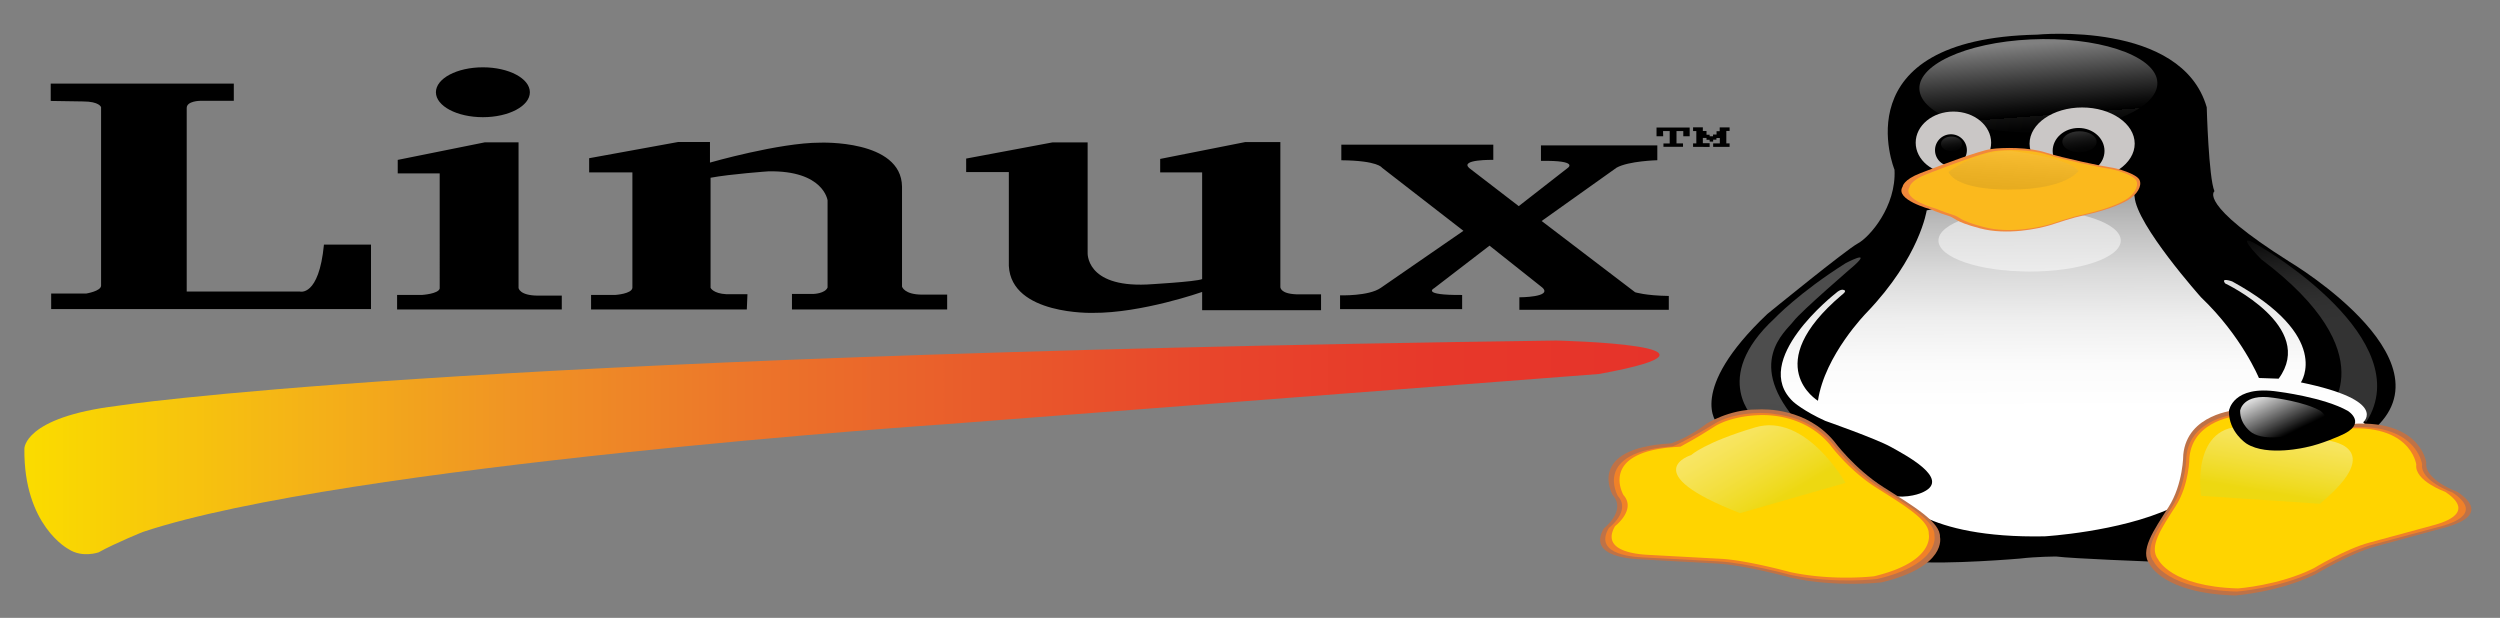 <svg xmlns="http://www.w3.org/2000/svg" width="700" height="173" xmlns:v="https://vecta.io/nano"><rect width="100%" height="100%" fill="#808080" stroke="none"/><path d="M14.2 28.276v-4.868h51.265v4.823H56.04s-3.76.027-3.76 1.995v51.4h31.66s5.344 1.607 6.766-13.14h13.173V86.54H14.327v-4.347h9.792s4.183-.663 4.183-2.223V30.01s-.445-1.607-5.074-1.607l-9.018-.14zm97.163 20.274v-3.78l24.392-4.916h9.438V80.6s.178 2.174 5.518 2.174h6.588v3.875h-46.113v-4.065h6.942s4.63-.284 4.986-1.797V48.55h-11.75zM209.1 86.647H165.5v-4.065h6.766s4.626-.283 4.805-1.984v-32.33h-12.107v-3.97l24.927-4.54h8.902v5.766s19.408-5.577 30.804-5.577c0 0 22.8-.946 22.967 12.3v27.98s.536 2.27 5.697 2.27h6.945v4.16H221.75V82.3h6.053s3.205-.095 3.916-1.796v-24.4s-1.067-8.414-16.558-8.13c0 0-10.682.756-16.202 1.796v30.818s.713 1.607 4.453 1.794h5.875l-.178 4.257zm73.354-38.474h-11.93V44.4l24.215-4.537h9.8v30.82s-.7 9.736 16.56 8.98c0 0 13.7-.756 15.5-1.514V48.28h-11.75v-3.782l23.857-4.727h9.793v40.555s-.178 1.9 4.45 2.08h6.943v4.443H336.6v-5.104s-16.914 5.956-30.623 5.86c0 0-22.792.662-23.502-13.14l-.001-26.28zm93.116-3.31v-4.35h42.555v4.254s-9.437-.2-6.767 2.268l13.888 10.682 13.7-10.682s3.385-2.173-7.48-1.986v-4.347h32.583v4.16s-8.012.2-11.393 2.08l-21 14.937 26.173 19.947s2.848.945 9.435 1.04v3.876h-41.84v-3.5s9.437 0 6.408-2.74L417.065 68.78l-15.5 11.912s-3.916 1.984 7.833 1.9v3.97h-34.184v-3.875s8 .284 11.396-2.08l23.145-15.978-22.8-17.677c0 .001-1.07-1.983-11.396-2.078zm90.12-6.714h-1.864v-2.442h9.28v2.442h-1.787v-1.453h-1.9v3.454h1.823v.95h-5.478v-.93h1.75v-3.473h-1.86zm8.368 2.97v-.968h.912v-3.454h-.912v-1.05h2.737v1.03h1.027v1.05h.875v.423h.95v-.483h.988v-.93h.876v-1.07h2.775v1h-.914v3.493h.914v.97h-4.603v-.988h1.866v-1.495h-.95v.464h-.915v.546h-.987v-.505h-.875v-.526h-1.027V40.1h1.902v1.04z"/><linearGradient id="A" gradientUnits="userSpaceOnUse" x1="6.822" y1="125.263" x2="464.675" y2="125.263"><stop offset="0" stop-color="#fadc00"/><stop offset=".009" stop-color="#fada00"/><stop offset=".153" stop-color="#f5b715"/><stop offset=".299" stop-color="#f09424"/><stop offset=".443" stop-color="#ec752a"/><stop offset=".587" stop-color="#e95b2b"/><stop offset=".728" stop-color="#e8452b"/><stop offset=".867" stop-color="#e7382a"/><stop offset="1" stop-color="#e6332a"/><stop offset="1" stop-color="#fff"/></linearGradient><path d="M6.825 125.66s-.268-8.79 25.954-12.017c0 0 89.73-14.038 402.99-18.292 0 0 56.08 1.277 12.017 9.36l-182.668 14.037S96.07 130.232 39.99 148.95c0 0-7.623 3.07-12.404 5.716 0 0-4.602 1.623-8.422-.93-.001.001-12.556-6.555-12.338-28.076z" fill="url(#A)"/><linearGradient id="B" gradientUnits="userSpaceOnUse" x1="567.847" y1="77.361" x2="565.13" y2="140.917"><stop offset=".644" stop-color="#fff"/><stop offset=".683" stop-color="#ccc"/><stop offset=".729" stop-color="#979797"/><stop offset=".775" stop-color="#686868"/><stop offset=".822" stop-color="#434343"/><stop offset=".868" stop-color="#262626"/><stop offset=".913" stop-color="#111"/><stop offset=".957" stop-color="#040404"/><stop offset="1"/></linearGradient><path d="M611.987 99.063c0 9.81-20.177 17.76-45.067 17.76s-45.07-7.952-45.07-17.76 20.177-17.76 45.07-17.76 45.067 7.95 45.067 17.76z" fill="url(#B)"/><path d="M602.776 157.26s-22.668-.858-26.98-1.433c0 0-5.396 0-10.254.574 0 0-19.968 1.72-30.222.858l-54.503-38.68s-8.633-9.168 14.03-30.658c0 0 22.128-18.05 25.364-19.77s10.793-10.314 10.253-20.63c0 0-15.1-36.674 39.933-37.82 0 0 40.474-4.013 47.49 20.342 0 0 .537 19.77 2.16 23.496 0 0-4.857 3.438 21.045 19.77 0 0 49.646 29.512 20.506 49.28l-58.82 34.67z"/><linearGradient id="C" gradientUnits="userSpaceOnUse" x1="580.522" y1="10.602" x2="580.878" y2="114.49"><stop offset="0"/><stop offset=".109" stop-color="#333"/><stop offset=".238" stop-color="#686868"/><stop offset=".369" stop-color="#979797"/><stop offset=".499" stop-color="#bcbcbc"/><stop offset=".628" stop-color="#d9d9d9"/><stop offset=".755" stop-color="#eee"/><stop offset=".88" stop-color="#fbfbfb"/><stop offset="1" stop-color="#fff"/><stop offset="1" stop-color="#fff"/></linearGradient><path d="M539.474 58.902s-1.87 13.045-16.826 28.644c0 0-11.75 11.91-13.62 24.672 0 0-16.556-9.926 6.678-29.635 0 0 1.65-1.135.512-1.397 0 0-.77-.424-2.245.948 0 0-24.26 18.883-11.797 30.417 0 0 2.85 2.553 8.9 5.293 0 0 14.244 5 18.34 7.28s16.737 8.887 9.257 12.572c0 0-2.85 1.606-7.655 1.324 0 0 7.298 11.817 41.483 11.154 0 0 20.83-1.23 35.254-7.846l55.372-22.5-1.425-1.606s7.3-6.052-17.45-11.155c0 0 8.9-12.857-19.23-28.266 0 0-3.38-1.23-1.957.567 0 0 25.64 12.1 14.955 26.66l-5.52-.19s-4.808-11.722-16.204-22.594c0 0-18.07-20.23-18.606-28.17s-58.22 3.828-58.22 3.828z" fill="url(#C)"/><linearGradient id="D" gradientUnits="userSpaceOnUse" x1="569.247" y1="53.256" x2="567.234" y2="82.88"><stop offset=".77" stop-color="#fff"/><stop offset=".795" stop-color="#ccc"/><stop offset=".825" stop-color="#979797"/><stop offset=".855" stop-color="#686868"/><stop offset=".885" stop-color="#434343"/><stop offset=".915" stop-color="#262626"/><stop offset=".944" stop-color="#111"/><stop offset=".972" stop-color="#040404"/><stop offset="1"/></linearGradient><path d="M593.815 67.35c0 4.8-11.43 8.693-25.528 8.693s-25.524-3.893-25.524-8.693 11.43-8.693 25.524-8.693 25.528 3.89 25.528 8.693z" opacity=".5" fill="url(#D)"/><path d="M535.184 54.315s19.265 13.1 45.882 3.16c0 0 3.328-2.14 13.484-3.534" fill="none" stroke="#f7a81c" stroke-width=".677" stroke-miterlimit="10"/><linearGradient id="E" gradientUnits="userSpaceOnUse" x1="569.478" y1="7.367" x2="572.481" y2="46.836"><stop offset=".124" stop-color="#fff"/><stop offset=".197" stop-color="#d7d7d7"/><stop offset=".415" stop-color="#656565"/><stop offset=".564" stop-color="#1c1c1c"/><stop offset=".634"/><stop offset=".634" stop-color="#20201f"/><stop offset=".728" stop-color="#050505"/></linearGradient><path d="M603.992 22.45c1.2 7.167-12.728 13.675-31.09 14.535s-34.21-4.25-35.405-11.416 12.727-13.673 31.1-14.534 34.216 4.25 35.406 11.415z" opacity=".5" fill="url(#E)"/><path d="M557.52 39.96c0 4.816-4.73 8.72-10.563 8.72s-10.563-3.905-10.563-8.72 4.73-8.72 10.563-8.72 10.563 3.904 10.563 8.72zm40.194.26c0 5.595-6.6 10.132-14.717 10.132s-14.72-4.537-14.72-10.132 6.6-10.13 14.72-10.13 14.717 4.535 14.717 10.13z" fill="#cac7c6"/><path d="M550.724 42.05a4.46 4.46 0 0 1-4.462 4.454c-2.46 0-4.456-1.995-4.456-4.454s1.997-4.452 4.456-4.452c2.465 0 4.462 1.994 4.462 4.452z"/><linearGradient id="F" gradientUnits="userSpaceOnUse" x1="545.788" y1="35.295" x2="547.33" y2="47.551"><stop offset="0" stop-color="#fff"/><stop offset=".043" stop-color="#dcdcdc"/><stop offset=".112" stop-color="#a9a9a9"/><stop offset=".185" stop-color="#7c7c7c"/><stop offset=".26" stop-color="#565656"/><stop offset=".337" stop-color="#363636"/><stop offset=".418" stop-color="#1e1e1e"/><stop offset=".502" stop-color="#0d0d0d"/><stop offset=".594" stop-color="#030303"/><stop offset=".707"/></linearGradient><path d="M549.362 40.285c0 1.13-1.318 2.045-2.945 2.045s-2.948-.915-2.948-2.045 1.317-2.046 2.948-2.046 2.945.915 2.945 2.046z" opacity=".5" fill="url(#F)"/><path d="M589.262 42.25c0 3.545-3.248 6.418-7.255 6.418s-7.26-2.873-7.26-6.418 3.247-6.418 7.26-6.418 7.255 2.874 7.255 6.418z"/><linearGradient id="G" gradientUnits="userSpaceOnUse" x1="581.343" y1="32.481" x2="583.575" y2="50.224"><stop offset="0" stop-color="#fff"/><stop offset=".043" stop-color="#dcdcdc"/><stop offset=".112" stop-color="#a9a9a9"/><stop offset=".185" stop-color="#7c7c7c"/><stop offset=".26" stop-color="#565656"/><stop offset=".337" stop-color="#363636"/><stop offset=".418" stop-color="#1e1e1e"/><stop offset=".502" stop-color="#0d0d0d"/><stop offset=".594" stop-color="#030303"/><stop offset=".707"/></linearGradient><path d="M587.048 39.705c0 1.63-2.147 2.95-4.797 2.95s-4.795-1.32-4.795-2.95 2.146-2.947 4.795-2.947 4.797 1.32 4.797 2.947z" opacity=".5" fill="url(#G)"/><path d="M540.505 58.59s-10.066-2.673-7.778-6.318c0 0 .15-1.944 5.035-3.807l4.882-1.864c.608-.243 11.442-4.373 14.797-4.86s10.68-.566 15.4.972 16.017 3.89 18 4.132 7.475 1.863 8.236 3.563-.762 4.13-3.202 5.588-6.714 2.997-11.747 4.132-6.864 1.944-10.068 2.916-12.052 2.917-19.68.89-6.56-2.835-9-3.563-4.885-1.782-4.885-1.782z" fill="#f1883b"/><path d="M542.12 58.446s-9.64-2.557-7.445-6.048c0 0 .145-1.86 4.815-3.643l4.672-1.783c.585-.232 10.953-4.186 14.165-4.65s10.224-.542 14.75.93 15.333 3.72 17.228 3.953 7.156 1.783 7.886 3.41-.732 3.955-3.065 5.35-6.426 2.87-11.243 3.954-6.57 1.86-9.64 2.79c-3.062.93-11.532 2.79-18.83.853s-6.278-2.713-8.616-3.412-4.674-1.706-4.674-1.706z" fill="#fbb91d"/><linearGradient id="H" gradientUnits="userSpaceOnUse" x1="564.193" y1="41.515" x2="562.72" y2="65.251"><stop offset="0" stop-color="#fff"/><stop offset=".095" stop-color="#ccc"/><stop offset=".209" stop-color="#979797"/><stop offset=".324" stop-color="#686868"/><stop offset=".439" stop-color="#434343"/><stop offset=".552" stop-color="#262626"/><stop offset=".663" stop-color="#111"/><stop offset=".773" stop-color="#040404"/><stop offset=".878"/></linearGradient><path d="M545.578 48.145s7.18-5.857 17.166-5.95c0 0 16.458 1.86 19.26 5.673 0 0-3.5 5.206-19.1 5.206 0 0-14.707.466-17.336-4.928z" opacity=".1" fill="url(#H)"/><linearGradient id="I" gradientUnits="userSpaceOnUse" x1="503.435" y1="140.56" x2="504.381" y2="60.481"><stop offset=".084"/><stop offset=".112" stop-color="#333"/><stop offset=".145" stop-color="#686868"/><stop offset=".179" stop-color="#979797"/><stop offset=".212" stop-color="#bcbcbc"/><stop offset=".245" stop-color="#d9d9d9"/><stop offset=".278" stop-color="#eee"/><stop offset=".31" stop-color="#fbfbfb"/><stop offset=".34" stop-color="#fff"/><stop offset=".56" stop-color="#fff"/></linearGradient><path d="M491.488 117.56s-12.818-11.532 5.343-28.36c0 0 6.768-7.184 19.94-15.503 0 0 7.48-3.97 2.494.567 0 0-14.956 12.857-17.09 15.693s-13.9 11.723 1.777 28.927-12.462-1.324-12.462-1.324z" opacity=".3" fill="url(#I)"/><path d="M543.19 150.382c.237-4.142-7.556-8.736-15.82-13.98s-13.863-12.895-13.863-12.895c-7.685-9.11-18.895-9.025-21.664-8.85-7.76-.027-13.995 3.967-13.995 3.967-4.012 3.075-7.59 4.7-9.913 5.525l-.357.023c-23.688 1.41-16.01 14.464-16.01 14.464 3.92 4.402-2.507 9.325-2.507 9.325-4.748 8.174 8.367 8.568 10.8 8.69l20.896 1.15c7.746.388 20.89 4.003 20.89 4.003 12.995 2.778 25.176 1.26 25.176 1.26 18.453-4.424 16.377-12.68 16.377-12.68z" fill="#be7247"/><path d="M541.64 149.92c.26-3.972-7.246-8.36-15.21-13.368s-13.32-12.332-13.32-12.332c-5.015-5.935-11.644-7.78-16.215-8.298-4.834-.825-12.428.067-16.687 2.657-4.593 2.792-5.755 3.35-9.3 5.23-1.126.598-1.968.96-2.6 1.178-22.563 1.504-15.306 13.885-15.306 13.885 3.76 4.212-2.506 8.946-2.506 8.946-4.667 7.85 8.033 8.198 10.378 8.3l20.228 1.053c7.5.354 20.198 3.79 20.198 3.79 12.56 2.634 24.37 1.148 24.37 1.148 17.907-4.286 15.967-12.197 15.967-12.197z" fill="#f08128"/><path d="M540.05 149.533c.225-3.86-7.04-8.14-14.748-13.02-7.704-4.88-12.922-12.01-12.922-12.01-6.94-8.23-16.99-8.4-19.945-8.255a33.09 33.09 0 0 0-2.643.193c-3.613.412-7.27 1.425-9.807 3.04-4.684 2.985-5.976 3.654-9.457 5.59l-1.003.065c-22.106 1.323-14.95 13.482-14.95 13.482 3.65 4.1-2.354 8.688-2.354 8.688-4.44 7.62 7.8 7.983 10.055 8.095l19.502 1.063c7.228.357 19.486 3.724 19.486 3.724 12.12 2.584 23.488 1.164 23.488 1.164 17.225-4.128 15.3-11.82 15.3-11.82z" fill="#ffd400"/><linearGradient id="J" gradientUnits="userSpaceOnUse" x1="522.437" y1="183.505" x2="466.638" y2="89.265"><stop offset=".455" stop-color="#e1da1d"/><stop offset=".483" stop-color="#e4de33"/><stop offset=".558" stop-color="#ebe668"/><stop offset=".634" stop-color="#f1ee97"/><stop offset=".71" stop-color="#f6f4bc"/><stop offset=".784" stop-color="#faf9d9"/><stop offset=".858" stop-color="#fdfcee"/><stop offset=".931" stop-color="#fefefb"/><stop offset="1" stop-color="#fff"/><stop offset="1" stop-color="#fff"/></linearGradient><path d="M516.738 135.206s-11.097-19.775-25.29-15.538-17.92 7.75-17.92 7.75-15.8 4.81 13.69 16.26l29.52-8.473z" opacity=".6" fill="url(#J)"/><linearGradient id="K" gradientUnits="userSpaceOnUse" x1="644.319" y1="62.622" x2="654.902" y2="147.872"><stop offset="0"/><stop offset=".037" stop-color="#333"/><stop offset=".081" stop-color="#686868"/><stop offset=".126" stop-color="#979797"/><stop offset=".17" stop-color="#bcbcbc"/><stop offset=".214" stop-color="#d9d9d9"/><stop offset=".257" stop-color="#eee"/><stop offset=".3" stop-color="#fbfbfb"/><stop offset=".34" stop-color="#fff"/><stop offset=".56" stop-color="#fff"/></linearGradient><path d="M651.396 115.645S668.69 99.35 633.13 72.583c0 0-9.256-9.3.485-3.104 0 0 43.598 25.474 28.983 48.62l-11.202-2.455z" opacity=".2" fill="url(#K)"/><path d="M626.104 114.82s-13.695 1.04-14.785 12.487c0 0 0 8.2-4.13 14.685s-8.263 12.258-5.22 16.073c0 0 3.697 8.094 23.915 8.672 0 0 12.394-.924 22.6-6.013 0 0 9.785-5.896 16.742-7.746l18.697-5.09c2.172-.578 14.13-3.467 4.127-10.175 0 0-9.346-3.354-8.693-8.21 0 0-1.738-13.645-24.786-10.407s-28.48-4.278-28.48-4.278z" fill="#be7247"/><path d="M626.514 115.943s-13.287.996-14.343 11.953c0 0 0 7.858-4.008 14.057s-8.015 11.73-5.063 15.385c0 0 3.586 7.747 23.2 8.3 0 0 12.023-.885 21.938-5.755 0 0 9.5-5.644 16.24-7.414l18.137-4.87c2.107-.554 13.7-3.32 4.01-9.74 0 0-9.07-3.21-8.437-7.858 0 0-1.688-13.06-24.045-9.96s-27.628-4.097-27.628-4.097z" fill="#f08128"/><path d="M626.843 116.4s-12.784.968-13.798 11.63c0 0 0 7.647-3.855 13.68s-7.71 11.417-4.867 14.972c0 0 3.447 7.538 22.318 8.077 0 0 11.567-.862 21.104-5.602 0 0 9.132-5.492 15.623-7.215l17.453-4.738c2.026-.54 13.19-3.232 3.854-9.48 0 0-8.725-3.122-8.116-7.647 0 0-1.622-12.71-23.13-9.692-21.51 3.012-26.586-3.987-26.586-3.987z" fill="#ffd400"/><linearGradient id="L" gradientUnits="userSpaceOnUse" x1="630.071" y1="175.078" x2="643.56" y2="93.662"><stop offset=".455" stop-color="#e1da1d"/><stop offset=".483" stop-color="#e4de33"/><stop offset=".558" stop-color="#ebe668"/><stop offset=".634" stop-color="#f1ee97"/><stop offset=".71" stop-color="#f6f4bc"/><stop offset=".784" stop-color="#faf9d9"/><stop offset=".858" stop-color="#fdfcee"/><stop offset=".931" stop-color="#fefefb"/><stop offset="1" stop-color="#fff"/><stop offset="1" stop-color="#fff"/></linearGradient><path d="M616.28 138.834s-3.14-20.566 12.982-19.344 21.983 3.78 21.983 3.78 18.008 1.445-1.675 17.788l-33.3-2.223z" opacity=".6" fill="url(#L)"/><path d="M624.102 115.05s.994-7.317 13.783-5.387c0 0 12.79 1.58 19.513 5.387 0 0 5.844 3.628-2.205 6.964 0 0-5.183 2.343-9.263 3.163 0 0-11.023 2.75-16.866-.938 0 0-5.072-3.22-4.962-9.19z"/><linearGradient id="M" gradientUnits="userSpaceOnUse" x1="633.213" y1="104.68" x2="641.394" y2="121.272"><stop offset=".062" stop-color="#454544"/><stop offset=".075" stop-color="#6a6a69"/><stop offset=".093" stop-color="#979797"/><stop offset=".111" stop-color="#bdbdbc"/><stop offset=".129" stop-color="#dadad9"/><stop offset=".146" stop-color="#eee"/><stop offset=".164" stop-color="#fbfbfb"/><stop offset=".18" stop-color="#fff"/><stop offset="1"/></linearGradient><path d="M627.236 114.997s.666-4.925 9.273-3.625c0 0 8.604 1.065 13.13 3.625 0 0 3.932 2.442-1.48 4.688 0 0-3.49 1.574-6.232 2.127 0 0-7.418 1.852-11.353-.63 0 0-3.4-2.166-3.337-6.184z" fill="url(#M)"/><ellipse cx="135.21" cy="25.83" rx="13.155" ry="6.983"/></svg>